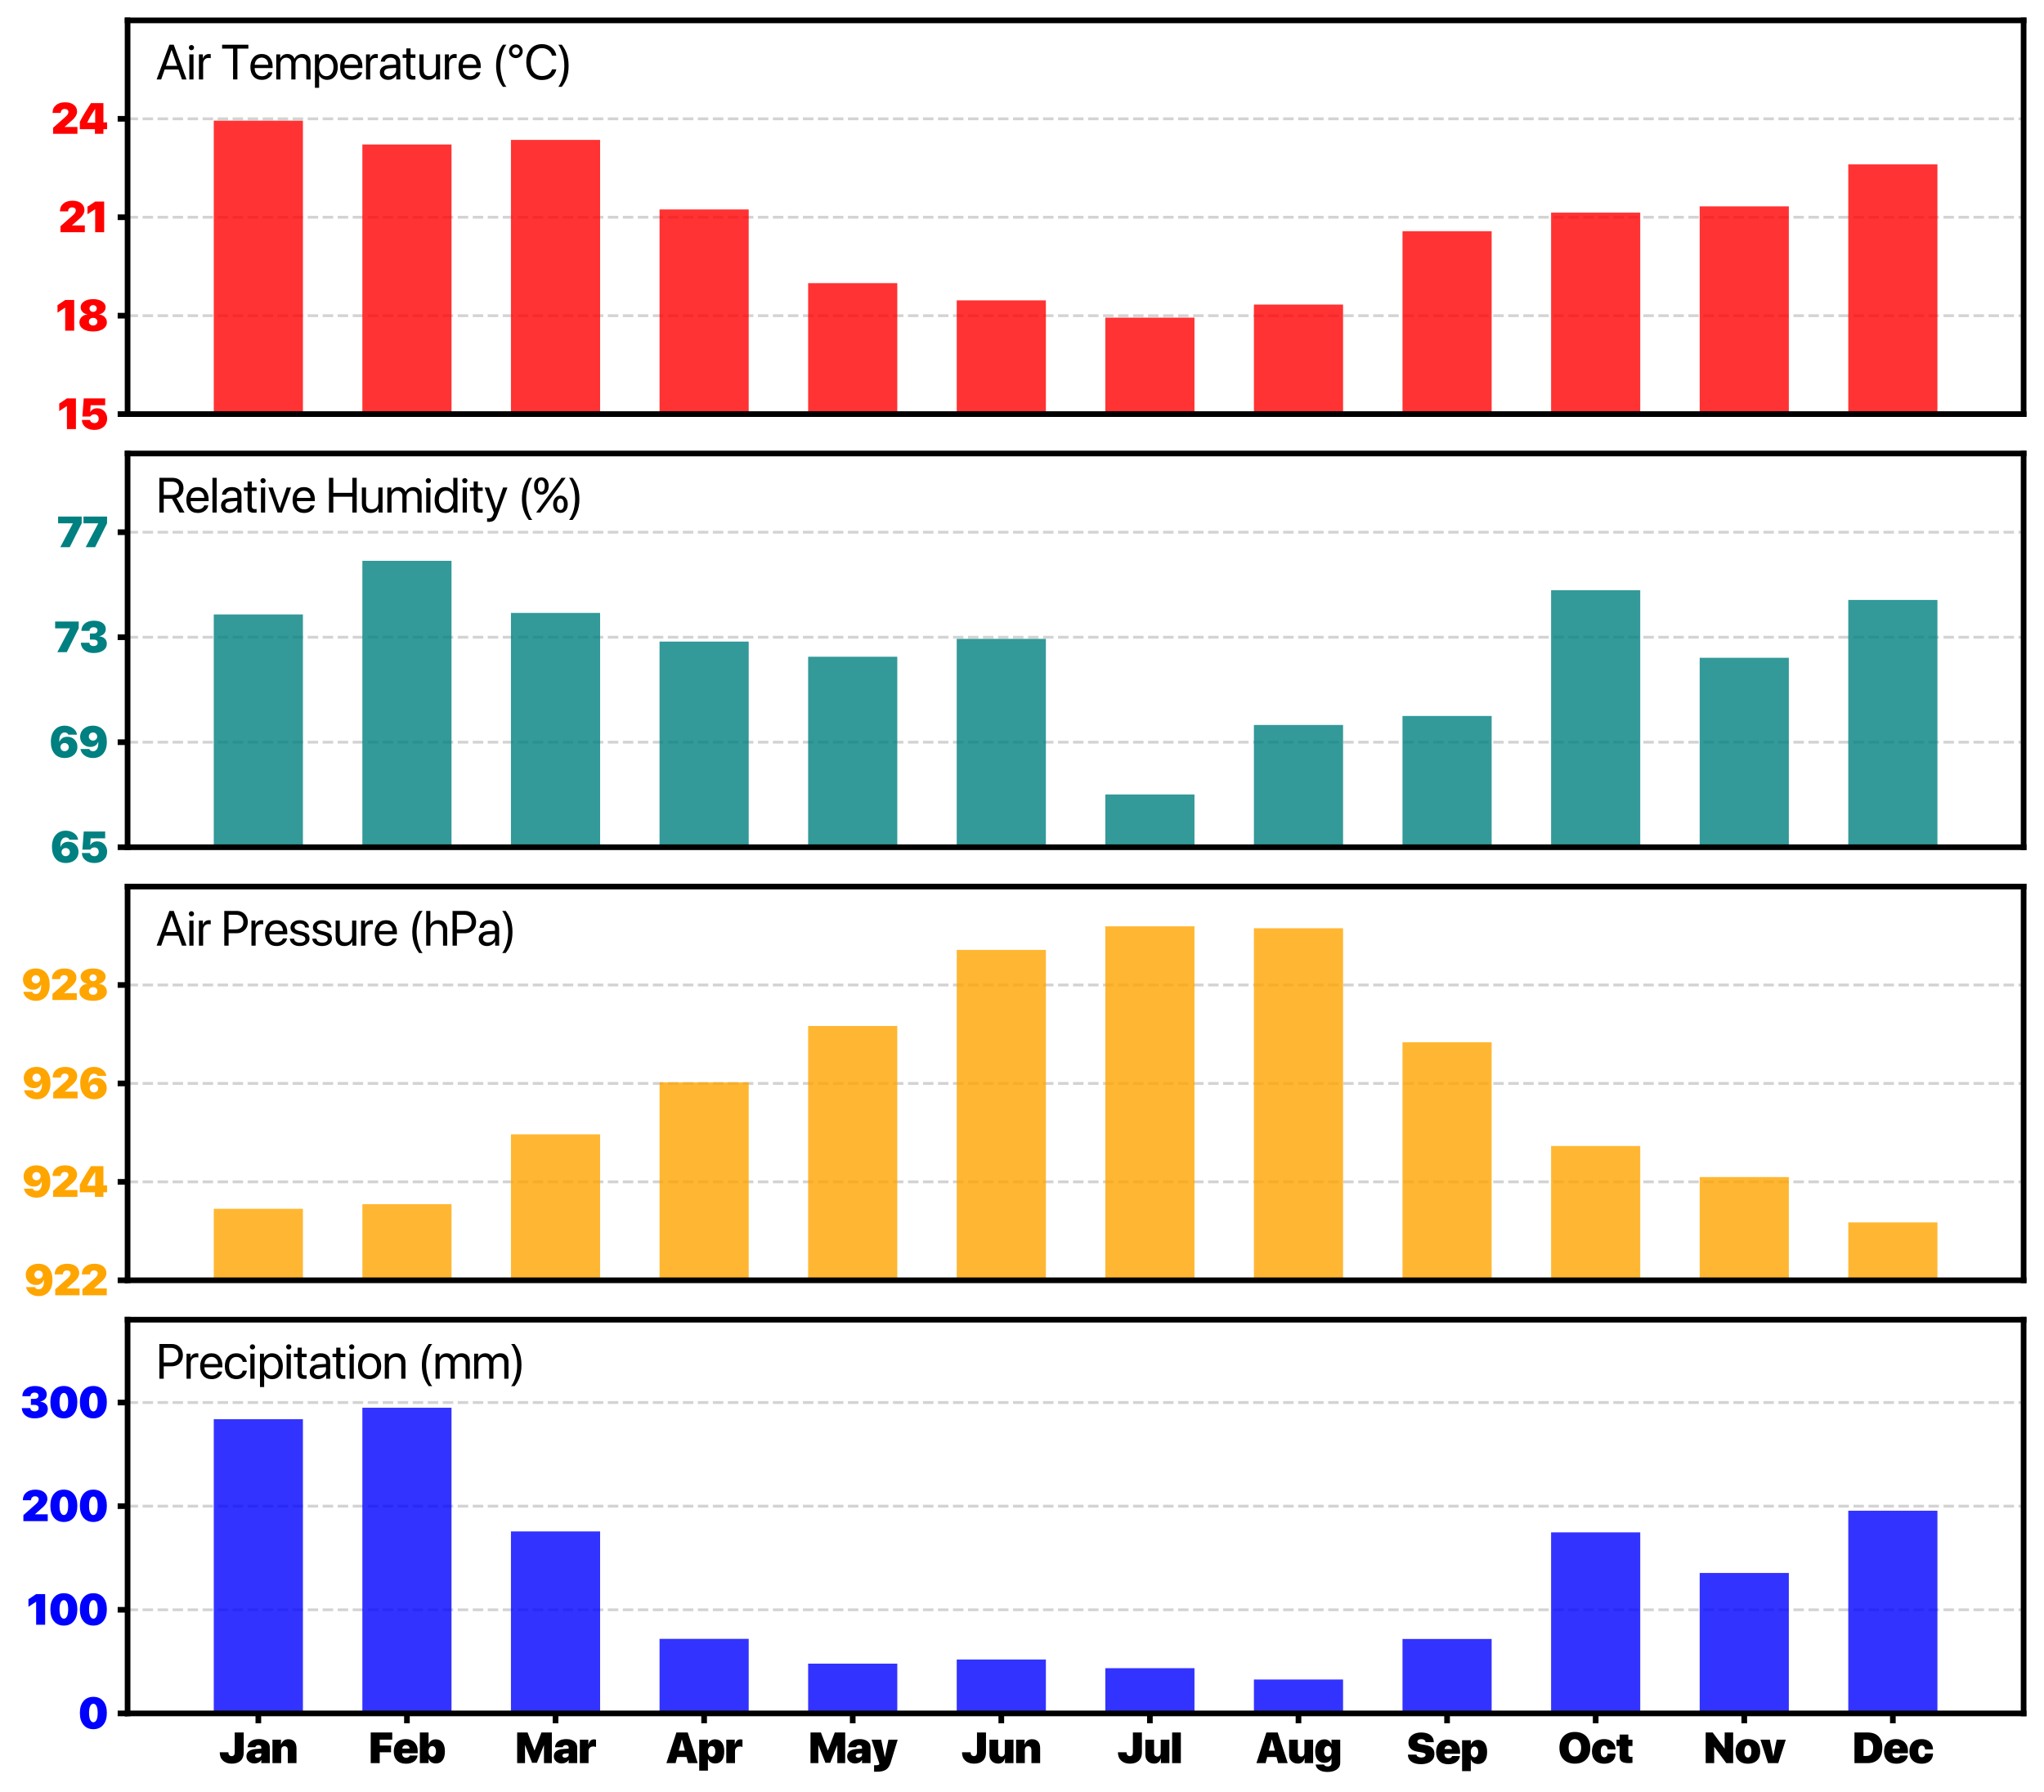 <?xml version="1.0" encoding="utf-8" standalone="no"?>
<!DOCTYPE svg PUBLIC "-//W3C//DTD SVG 1.1//EN"
  "http://www.w3.org/Graphics/SVG/1.1/DTD/svg11.dtd">
<svg xmlns:xlink="http://www.w3.org/1999/xlink" width="721.858pt" height="632.975pt" viewBox="0 0 721.858 632.975" xmlns="http://www.w3.org/2000/svg" version="1.1">
 <defs>
  <style type="text/css">*{stroke-linejoin: round; stroke-linecap: butt}</style>
 </defs>
 <g id="figure_1">
  <g id="patch_1">
   <path d="M 0 632.975 
L 721.858 632.975 
L 721.858 0 
L 0 0 
z
" style="fill: #ffffff"/>
  </g>
  <g id="axes_1">
   <g id="patch_2">
    <path d="M 45.058 146.26 
L 714.658 146.26 
L 714.658 7.2 
L 45.058 7.2 
z
" style="fill: #ffffff"/>
   </g>
   <g id="matplotlib.axis_1">
    <g id="xtick_1"/>
    <g id="xtick_2"/>
    <g id="xtick_3"/>
    <g id="xtick_4"/>
    <g id="xtick_5"/>
    <g id="xtick_6"/>
    <g id="xtick_7"/>
    <g id="xtick_8"/>
    <g id="xtick_9"/>
    <g id="xtick_10"/>
    <g id="xtick_11"/>
    <g id="xtick_12"/>
   </g>
   <g id="matplotlib.axis_2">
    <g id="ytick_1">
     <g id="line2d_1">
      <path d="M 45.058 146.26 
L 714.658 146.26 
" clip-path="url(#p9209b2812b)" style="fill: none; stroke-dasharray: 3.7,1.6; stroke-dashoffset: 0; stroke: #d3d3d3"/>
     </g>
     <g id="line2d_2">
      <defs>
       <path id="m02bcdd9b09" d="M 0 0 
L -3.5 0 
" style="stroke: #000000; stroke-width: 2"/>
      </defs>
      <g>
       <use xlink:href="#m02bcdd9b09" x="45.058" y="146.26" style="stroke: #000000; stroke-width: 2"/>
      </g>
     </g>
     <g id="text_1">
      <!-- 15 -->
      <g style="fill: #ff0000" transform="translate(20.334 151.544) scale(0.15 -0.15)">
       <defs>
        <path id="SFProDisplay-Black-31" d="M 1375 0 
L 1375 3375 
L 1350 3375 
L 244 2644 
L 244 3753 
L 1375 4509 
L 2700 4509 
L 2700 0 
L 1375 0 
z
" transform="scale(0.016)"/>
        <path id="SFProDisplay-Black-35" d="M 2188 -125 
Q 1384 -125 870 287 
Q 356 700 350 1347 
L 1541 1347 
Q 1581 1138 1764 1006 
Q 1947 875 2197 875 
Q 2478 875 2651 1053 
Q 2825 1231 2825 1513 
Q 2825 1809 2653 1990 
Q 2481 2172 2197 2172 
Q 2006 2172 1843 2086 
Q 1681 2000 1581 1844 
L 422 1844 
L 622 4509 
L 3775 4509 
L 3775 3509 
L 1641 3509 
L 1572 2509 
L 1597 2509 
Q 1722 2766 1980 2912 
Q 2238 3059 2594 3059 
Q 3234 3059 3650 2632 
Q 4066 2206 4066 1544 
Q 4066 791 3550 333 
Q 3034 -125 2188 -125 
z
" transform="scale(0.016)"/>
       </defs>
       <use xlink:href="#SFProDisplay-Black-31"/>
       <use xlink:href="#SFProDisplay-Black-35" x="51.66"/>
      </g>
     </g>
    </g>
    <g id="ytick_2">
     <g id="line2d_3">
      <path d="M 45.058 111.495 
L 714.658 111.495 
" clip-path="url(#p9209b2812b)" style="fill: none; stroke-dasharray: 3.7,1.6; stroke-dashoffset: 0; stroke: #d3d3d3"/>
     </g>
     <g id="line2d_4">
      <g>
       <use xlink:href="#m02bcdd9b09" x="45.058" y="111.495" style="stroke: #000000; stroke-width: 2"/>
      </g>
     </g>
     <g id="text_2">
      <!-- 18 -->
      <g style="fill: #ff0000" transform="translate(19.725 116.779) scale(0.15 -0.15)">
       <defs>
        <path id="SFProDisplay-Black-38" d="M 2256 -125 
Q 1334 -125 786 244 
Q 238 613 238 1222 
Q 238 1688 558 2005 
Q 878 2322 1388 2375 
L 1388 2400 
Q 963 2472 691 2759 
Q 419 3047 419 3438 
Q 419 3963 930 4298 
Q 1441 4634 2256 4634 
Q 3072 4634 3583 4296 
Q 4094 3959 4094 3434 
Q 4094 3050 3822 2761 
Q 3550 2472 3131 2400 
L 3131 2375 
Q 3641 2322 3959 2005 
Q 4278 1688 4278 1219 
Q 4278 616 3722 245 
Q 3166 -125 2256 -125 
z
M 1807 915 
Q 1981 756 2256 756 
Q 2531 756 2704 915 
Q 2878 1075 2878 1319 
Q 2878 1563 2704 1722 
Q 2531 1881 2256 1881 
Q 1981 1881 1807 1722 
Q 1634 1563 1634 1319 
Q 1634 1075 1807 915 
z
M 1878 2903 
Q 2028 2759 2256 2759 
Q 2484 2759 2636 2903 
Q 2788 3047 2788 3256 
Q 2788 3469 2636 3612 
Q 2484 3756 2256 3756 
Q 2028 3756 1878 3612 
Q 1728 3469 1728 3256 
Q 1728 3047 1878 2903 
z
" transform="scale(0.016)"/>
       </defs>
       <use xlink:href="#SFProDisplay-Black-31"/>
       <use xlink:href="#SFProDisplay-Black-38" x="51.66"/>
      </g>
     </g>
    </g>
    <g id="ytick_3">
     <g id="line2d_5">
      <path d="M 45.058 76.73 
L 714.658 76.73 
" clip-path="url(#p9209b2812b)" style="fill: none; stroke-dasharray: 3.7,1.6; stroke-dashoffset: 0; stroke: #d3d3d3"/>
     </g>
     <g id="line2d_6">
      <g>
       <use xlink:href="#m02bcdd9b09" x="45.058" y="76.73" style="stroke: #000000; stroke-width: 2"/>
      </g>
     </g>
     <g id="text_3">
      <!-- 21 -->
      <g style="fill: #ff0000" transform="translate(20.707 82.014) scale(0.15 -0.15)">
       <defs>
        <path id="SFProDisplay-Black-32" d="M 194 3094 
Q 194 3788 697 4211 
Q 1200 4634 2034 4634 
Q 2847 4634 3323 4257 
Q 3800 3881 3800 3263 
Q 3800 3088 3740 2908 
Q 3681 2728 3604 2600 
Q 3528 2472 3408 2331 
Q 3288 2191 3216 2122 
Q 3144 2053 3041 1963 
L 1981 1025 
L 1981 1000 
L 3853 1000 
L 3853 0 
L 272 0 
L 272 881 
L 2084 2484 
Q 2316 2691 2420 2864 
Q 2525 3038 2525 3222 
Q 2525 3409 2381 3532 
Q 2238 3656 1988 3656 
Q 1728 3656 1564 3500 
Q 1400 3344 1400 3097 
L 1400 3069 
L 194 3069 
L 194 3094 
z
" transform="scale(0.016)"/>
       </defs>
       <use xlink:href="#SFProDisplay-Black-32"/>
       <use xlink:href="#SFProDisplay-Black-31" x="64.014"/>
      </g>
     </g>
    </g>
    <g id="ytick_4">
     <g id="line2d_7">
      <path d="M 45.058 41.965 
L 714.658 41.965 
" clip-path="url(#p9209b2812b)" style="fill: none; stroke-dasharray: 3.7,1.6; stroke-dashoffset: 0; stroke: #d3d3d3"/>
     </g>
     <g id="line2d_8">
      <g>
       <use xlink:href="#m02bcdd9b09" x="45.058" y="41.965" style="stroke: #000000; stroke-width: 2"/>
      </g>
     </g>
     <g id="text_4">
      <!-- 24 -->
      <g style="fill: #ff0000" transform="translate(18.098 47.249) scale(0.15 -0.15)">
       <defs>
        <path id="SFProDisplay-Black-34" d="M 2425 0 
L 2425 669 
L 206 669 
L 206 1766 
Q 778 2884 1844 4509 
L 3675 4509 
L 3675 1684 
L 4213 1684 
L 4213 669 
L 3675 669 
L 3675 0 
L 2425 0 
z
M 1306 1669 
L 1306 1631 
L 2463 1631 
L 2463 3641 
L 2438 3641 
Q 2044 3034 1803 2623 
Q 1563 2213 1306 1669 
z
" transform="scale(0.016)"/>
       </defs>
       <use xlink:href="#SFProDisplay-Black-32"/>
       <use xlink:href="#SFProDisplay-Black-34" x="64.014"/>
      </g>
     </g>
    </g>
   </g>
   <g id="patch_3">
    <path d="M 75.494 320.086 
L 106.98 320.086 
L 106.98 42.615 
L 75.494 42.615 
z
" clip-path="url(#p9209b2812b)" style="fill: #ff0000; opacity: 0.8"/>
   </g>
   <g id="patch_4">
    <path d="M 127.971 320.086 
L 159.457 320.086 
L 159.457 51.028 
L 127.971 51.028 
z
" clip-path="url(#p9209b2812b)" style="fill: #ff0000; opacity: 0.8"/>
   </g>
   <g id="patch_5">
    <path d="M 180.447 320.086 
L 211.933 320.086 
L 211.933 49.411 
L 180.447 49.411 
z
" clip-path="url(#p9209b2812b)" style="fill: #ff0000; opacity: 0.8"/>
   </g>
   <g id="patch_6">
    <path d="M 232.924 320.086 
L 264.41 320.086 
L 264.41 73.97 
L 232.924 73.97 
z
" clip-path="url(#p9209b2812b)" style="fill: #ff0000; opacity: 0.8"/>
   </g>
   <g id="patch_7">
    <path d="M 285.4 320.086 
L 316.886 320.086 
L 316.886 100.003 
L 285.4 100.003 
z
" clip-path="url(#p9209b2812b)" style="fill: #ff0000; opacity: 0.8"/>
   </g>
   <g id="patch_8">
    <path d="M 337.877 320.086 
L 369.363 320.086 
L 369.363 106.09 
L 337.877 106.09 
z
" clip-path="url(#p9209b2812b)" style="fill: #ff0000; opacity: 0.8"/>
   </g>
   <g id="patch_9">
    <path d="M 390.353 320.086 
L 421.839 320.086 
L 421.839 112.184 
L 390.353 112.184 
z
" clip-path="url(#p9209b2812b)" style="fill: #ff0000; opacity: 0.8"/>
   </g>
   <g id="patch_10">
    <path d="M 442.83 320.086 
L 474.315 320.086 
L 474.315 107.574 
L 442.83 107.574 
z
" clip-path="url(#p9209b2812b)" style="fill: #ff0000; opacity: 0.8"/>
   </g>
   <g id="patch_11">
    <path d="M 495.306 320.086 
L 526.792 320.086 
L 526.792 81.648 
L 495.306 81.648 
z
" clip-path="url(#p9209b2812b)" style="fill: #ff0000; opacity: 0.8"/>
   </g>
   <g id="patch_12">
    <path d="M 547.783 320.086 
L 579.268 320.086 
L 579.268 75.092 
L 547.783 75.092 
z
" clip-path="url(#p9209b2812b)" style="fill: #ff0000; opacity: 0.8"/>
   </g>
   <g id="patch_13">
    <path d="M 600.259 320.086 
L 631.745 320.086 
L 631.745 72.87 
L 600.259 72.87 
z
" clip-path="url(#p9209b2812b)" style="fill: #ff0000; opacity: 0.8"/>
   </g>
   <g id="patch_14">
    <path d="M 652.736 320.086 
L 684.221 320.086 
L 684.221 58.055 
L 652.736 58.055 
z
" clip-path="url(#p9209b2812b)" style="fill: #ff0000; opacity: 0.8"/>
   </g>
   <g id="patch_15">
    <path d="M 45.058 146.26 
L 45.058 7.2 
" style="fill: none; stroke: #000000; stroke-width: 2; stroke-linejoin: miter; stroke-linecap: square"/>
   </g>
   <g id="patch_16">
    <path d="M 714.658 146.26 
L 714.658 7.2 
" style="fill: none; stroke: #000000; stroke-width: 2; stroke-linejoin: miter; stroke-linecap: square"/>
   </g>
   <g id="patch_17">
    <path d="M 45.058 146.26 
L 714.658 146.26 
" style="fill: none; stroke: #000000; stroke-width: 2; stroke-linejoin: miter; stroke-linecap: square"/>
   </g>
   <g id="patch_18">
    <path d="M 45.058 7.2 
L 714.658 7.2 
" style="fill: none; stroke: #000000; stroke-width: 2; stroke-linejoin: miter; stroke-linecap: square"/>
   </g>
   <g id="text_5">
    <!-- Air Temperature (°C) -->
    <g transform="translate(55.102 28.059) scale(0.17 -0.17)">
     <defs>
      <path id="SFProDisplay-Regular-41" d="M 3369 0 
L 2916 1291 
L 1122 1291 
L 669 0 
L 78 0 
L 1741 4509 
L 2297 4509 
L 3959 0 
L 3369 0 
z
M 2009 3825 
L 1288 1769 
L 2750 1769 
L 2028 3825 
L 2009 3825 
z
" transform="scale(0.016)"/>
      <path id="SFProDisplay-Regular-69" d="M 381 0 
L 381 3250 
L 925 3250 
L 925 0 
L 381 0 
z
M 653 3797 
Q 516 3797 416 3897 
Q 316 3997 316 4134 
Q 316 4275 416 4373 
Q 516 4472 653 4472 
Q 794 4472 894 4373 
Q 994 4275 994 4134 
Q 994 3997 894 3897 
Q 794 3797 653 3797 
z
" transform="scale(0.016)"/>
      <path id="SFProDisplay-Regular-72" d="M 353 0 
L 353 3250 
L 866 3250 
L 866 2719 
L 878 2719 
Q 959 2991 1170 3148 
Q 1381 3306 1666 3306 
Q 1731 3306 1884 3284 
L 1884 2756 
Q 1797 2788 1594 2788 
Q 1278 2788 1087 2578 
Q 897 2369 897 2025 
L 897 0 
L 353 0 
z
" transform="scale(0.016)"/>
      <path id="SFProDisplay-Regular-20" transform="scale(0.016)"/>
      <path id="SFProDisplay-Regular-54" d="M 2141 0 
L 1578 0 
L 1578 4003 
L 156 4003 
L 156 4509 
L 3563 4509 
L 3563 4003 
L 2141 4003 
L 2141 0 
z
" transform="scale(0.016)"/>
      <path id="SFProDisplay-Regular-65" d="M 1656 2834 
Q 1278 2834 1029 2573 
Q 781 2313 756 1903 
L 2522 1903 
Q 2513 2316 2275 2575 
Q 2038 2834 1656 2834 
z
M 2509 931 
L 3044 931 
Q 2972 500 2595 222 
Q 2219 -56 1691 -56 
Q 994 -56 594 394 
Q 194 844 194 1613 
Q 194 2375 595 2840 
Q 997 3306 1666 3306 
Q 2322 3306 2703 2865 
Q 3084 2425 3084 1684 
L 3084 1478 
L 753 1478 
L 753 1447 
Q 753 978 1009 697 
Q 1266 416 1703 416 
Q 2009 416 2225 556 
Q 2441 697 2509 931 
z
" transform="scale(0.016)"/>
      <path id="SFProDisplay-Regular-6d" d="M 353 0 
L 353 3250 
L 866 3250 
L 866 2731 
L 878 2731 
Q 997 2997 1237 3151 
Q 1478 3306 1800 3306 
Q 2131 3306 2368 3145 
Q 2606 2984 2713 2688 
L 2725 2688 
Q 2859 2978 3129 3142 
Q 3400 3306 3744 3306 
Q 4225 3306 4514 3017 
Q 4803 2728 4803 2244 
L 4803 0 
L 4259 0 
L 4259 2119 
Q 4259 2453 4082 2639 
Q 3906 2825 3584 2825 
Q 3263 2825 3056 2611 
Q 2850 2397 2850 2066 
L 2850 0 
L 2306 0 
L 2306 2178 
Q 2306 2472 2125 2648 
Q 1944 2825 1641 2825 
Q 1319 2825 1108 2600 
Q 897 2375 897 2038 
L 897 0 
L 353 0 
z
" transform="scale(0.016)"/>
      <path id="SFProDisplay-Regular-70" d="M 1931 3306 
Q 2556 3306 2939 2847 
Q 3322 2388 3322 1625 
Q 3322 866 2940 405 
Q 2559 -56 1944 -56 
Q 1600 -56 1328 100 
Q 1056 256 909 528 
L 897 528 
L 897 -1084 
L 353 -1084 
L 353 3250 
L 869 3250 
L 869 2700 
L 881 2700 
Q 1034 2981 1309 3143 
Q 1584 3306 1931 3306 
z
M 1825 422 
Q 2259 422 2512 747 
Q 2766 1072 2766 1625 
Q 2766 2178 2512 2503 
Q 2259 2828 1825 2828 
Q 1406 2828 1150 2497 
Q 894 2166 894 1625 
Q 894 1081 1150 751 
Q 1406 422 1825 422 
z
" transform="scale(0.016)"/>
      <path id="SFProDisplay-Regular-61" d="M 1425 406 
Q 1809 406 2070 645 
Q 2331 884 2331 1234 
L 2331 1500 
L 1463 1447 
Q 1134 1425 954 1287 
Q 775 1150 775 919 
Q 775 688 953 547 
Q 1131 406 1425 406 
z
M 1303 -56 
Q 819 -56 520 212 
Q 222 481 222 919 
Q 222 1338 530 1588 
Q 838 1838 1400 1869 
L 2331 1922 
L 2331 2194 
Q 2331 2491 2143 2659 
Q 1956 2828 1619 2828 
Q 1309 2828 1115 2692 
Q 922 2556 869 2313 
L 344 2313 
Q 372 2747 720 3026 
Q 1069 3306 1631 3306 
Q 2203 3306 2539 3018 
Q 2875 2731 2875 2247 
L 2875 0 
L 2359 0 
L 2359 559 
L 2347 559 
Q 2200 281 1915 112 
Q 1631 -56 1303 -56 
z
" transform="scale(0.016)"/>
      <path id="SFProDisplay-Regular-74" d="M 528 4034 
L 1072 4034 
L 1072 3250 
L 1703 3250 
L 1703 2803 
L 1072 2803 
L 1072 872 
Q 1072 650 1169 545 
Q 1266 441 1475 441 
Q 1606 441 1700 456 
L 1700 0 
Q 1594 -25 1356 -25 
Q 909 -25 718 175 
Q 528 375 528 844 
L 528 2803 
L 44 2803 
L 44 3250 
L 528 3250 
L 528 4034 
z
" transform="scale(0.016)"/>
      <path id="SFProDisplay-Regular-75" d="M 3022 3250 
L 3022 0 
L 2506 0 
L 2506 528 
L 2494 528 
Q 2191 -56 1463 -56 
Q 934 -56 636 264 
Q 338 584 338 1141 
L 338 3250 
L 881 3250 
L 881 1238 
Q 881 425 1631 425 
Q 2025 425 2251 673 
Q 2478 922 2478 1341 
L 2478 3250 
L 3022 3250 
z
" transform="scale(0.016)"/>
      <path id="SFProDisplay-Regular-28" d="M 1481 -959 
Q 594 169 594 1775 
Q 594 3381 1481 4509 
L 1938 4509 
Q 1603 4122 1375 3331 
Q 1147 2541 1147 1775 
Q 1147 1009 1375 218 
Q 1603 -572 1938 -959 
L 1481 -959 
z
" transform="scale(0.016)"/>
      <path id="SFProDisplay-Regular-b0" d="M 1144 2772 
Q 772 2772 514 3031 
Q 256 3291 256 3662 
Q 256 4034 514 4293 
Q 772 4553 1144 4553 
Q 1513 4553 1773 4292 
Q 2034 4031 2034 3662 
Q 2034 3294 1773 3033 
Q 1513 2772 1144 2772 
z
M 1144 3175 
Q 1350 3175 1494 3319 
Q 1638 3463 1638 3663 
Q 1638 3866 1494 4009 
Q 1350 4153 1144 4153 
Q 947 4153 800 4009 
Q 653 3866 653 3663 
Q 653 3466 800 3320 
Q 947 3175 1144 3175 
z
" transform="scale(0.016)"/>
      <path id="SFProDisplay-Regular-43" d="M 2294 -75 
Q 1359 -75 811 554 
Q 263 1184 263 2256 
Q 263 3319 816 3951 
Q 1369 4584 2294 4584 
Q 3031 4584 3545 4173 
Q 4059 3763 4166 3088 
L 3597 3088 
Q 3488 3531 3131 3798 
Q 2775 4066 2294 4066 
Q 1634 4066 1237 3572 
Q 841 3078 841 2256 
Q 841 1425 1234 934 
Q 1628 444 2297 444 
Q 2794 444 3134 672 
Q 3475 900 3597 1313 
L 4166 1313 
Q 4009 644 3525 284 
Q 3041 -75 2294 -75 
z
" transform="scale(0.016)"/>
      <path id="SFProDisplay-Regular-29" d="M 1392 2720 
Q 1469 2284 1469 1775 
Q 1469 1266 1392 830 
Q 1316 394 1175 59 
Q 1034 -275 898 -501 
Q 763 -728 581 -959 
L 125 -959 
Q 241 -825 367 -589 
Q 494 -353 622 -11 
Q 750 331 833 803 
Q 916 1275 916 1775 
Q 916 2275 833 2748 
Q 750 3222 620 3562 
Q 491 3903 366 4139 
Q 241 4375 125 4509 
L 581 4509 
Q 763 4278 898 4051 
Q 1034 3825 1175 3490 
Q 1316 3156 1392 2720 
z
" transform="scale(0.016)"/>
     </defs>
     <use xlink:href="#SFProDisplay-Regular-41"/>
     <use xlink:href="#SFProDisplay-Regular-69" x="63.086"/>
     <use xlink:href="#SFProDisplay-Regular-72" x="83.496"/>
     <use xlink:href="#SFProDisplay-Regular-20" x="114.307"/>
     <use xlink:href="#SFProDisplay-Regular-54" x="134.814"/>
     <use xlink:href="#SFProDisplay-Regular-65" x="192.92"/>
     <use xlink:href="#SFProDisplay-Regular-6d" x="244.141"/>
     <use xlink:href="#SFProDisplay-Regular-70" x="324.463"/>
     <use xlink:href="#SFProDisplay-Regular-65" x="379.395"/>
     <use xlink:href="#SFProDisplay-Regular-72" x="430.615"/>
     <use xlink:href="#SFProDisplay-Regular-61" x="461.426"/>
     <use xlink:href="#SFProDisplay-Regular-74" x="511.621"/>
     <use xlink:href="#SFProDisplay-Regular-75" x="541.748"/>
     <use xlink:href="#SFProDisplay-Regular-72" x="594.434"/>
     <use xlink:href="#SFProDisplay-Regular-65" x="625.244"/>
     <use xlink:href="#SFProDisplay-Regular-20" x="676.465"/>
     <use xlink:href="#SFProDisplay-Regular-28" x="696.973"/>
     <use xlink:href="#SFProDisplay-Regular-b0" x="729.199"/>
     <use xlink:href="#SFProDisplay-Regular-43" x="764.99"/>
     <use xlink:href="#SFProDisplay-Regular-29" x="833.594"/>
    </g>
   </g>
  </g>
  <g id="axes_2">
   <g id="patch_19">
    <path d="M 45.058 299.227 
L 714.658 299.227 
L 714.658 160.167 
L 45.058 160.167 
z
" style="fill: #ffffff"/>
   </g>
   <g id="matplotlib.axis_3">
    <g id="xtick_13"/>
    <g id="xtick_14"/>
    <g id="xtick_15"/>
    <g id="xtick_16"/>
    <g id="xtick_17"/>
    <g id="xtick_18"/>
    <g id="xtick_19"/>
    <g id="xtick_20"/>
    <g id="xtick_21"/>
    <g id="xtick_22"/>
    <g id="xtick_23"/>
    <g id="xtick_24"/>
   </g>
   <g id="matplotlib.axis_4">
    <g id="ytick_5">
     <g id="line2d_9">
      <path d="M 45.058 299.227 
L 714.658 299.227 
" clip-path="url(#p432b8295d5)" style="fill: none; stroke-dasharray: 3.7,1.6; stroke-dashoffset: 0; stroke: #d3d3d3"/>
     </g>
     <g id="line2d_10">
      <g>
       <use xlink:href="#m02bcdd9b09" x="45.058" y="299.227" style="stroke: #000000; stroke-width: 2"/>
      </g>
     </g>
     <g id="text_6">
      <!-- 65 -->
      <g style="fill: #008080" transform="translate(17.777 304.511) scale(0.15 -0.15)">
       <defs>
        <path id="SFProDisplay-Black-36" d="M 2275 -125 
Q 1806 -125 1420 37 
Q 1034 200 775 516 
Q 238 1159 238 2256 
Q 238 3353 791 3993 
Q 1344 4634 2269 4634 
Q 2981 4634 3493 4261 
Q 4006 3888 4088 3309 
L 2803 3309 
Q 2759 3456 2609 3547 
Q 2459 3638 2266 3638 
Q 1881 3638 1661 3261 
Q 1441 2884 1491 2266 
L 1516 2266 
Q 1641 2606 1934 2804 
Q 2228 3003 2659 3003 
Q 3297 3003 3720 2581 
Q 4144 2159 4144 1519 
Q 4144 1041 3906 666 
Q 3669 291 3242 83 
Q 2816 -125 2275 -125 
z
M 1826 1051 
Q 2003 878 2262 878 
Q 2522 878 2700 1051 
Q 2878 1225 2878 1481 
Q 2878 1734 2700 1906 
Q 2522 2078 2262 2078 
Q 2003 2078 1826 1906 
Q 1650 1734 1650 1481 
Q 1650 1225 1826 1051 
z
" transform="scale(0.016)"/>
       </defs>
       <use xlink:href="#SFProDisplay-Black-36"/>
       <use xlink:href="#SFProDisplay-Black-35" x="68.701"/>
      </g>
     </g>
    </g>
    <g id="ytick_6">
     <g id="line2d_11">
      <path d="M 45.058 262.144 
L 714.658 262.144 
" clip-path="url(#p432b8295d5)" style="fill: none; stroke-dasharray: 3.7,1.6; stroke-dashoffset: 0; stroke: #d3d3d3"/>
     </g>
     <g id="line2d_12">
      <g>
       <use xlink:href="#m02bcdd9b09" x="45.058" y="262.144" style="stroke: #000000; stroke-width: 2"/>
      </g>
     </g>
     <g id="text_7">
      <!-- 69 -->
      <g style="fill: #008080" transform="translate(17.388 267.428) scale(0.15 -0.15)">
       <defs>
        <path id="SFProDisplay-Black-39" d="M 2144 -125 
Q 1672 -125 1270 45 
Q 869 216 616 519 
Q 363 822 309 1203 
L 1600 1203 
Q 1644 1056 1801 965 
Q 1959 875 2166 875 
Q 2547 875 2758 1242 
Q 2969 1609 2919 2247 
L 2906 2247 
L 2900 2247 
L 2894 2247 
Q 2788 1913 2491 1711 
Q 2194 1509 1750 1509 
Q 1116 1509 684 1932 
Q 253 2356 253 2994 
Q 253 3469 495 3844 
Q 738 4219 1166 4426 
Q 1594 4634 2131 4634 
Q 2606 4634 2997 4471 
Q 3388 4309 3647 3997 
Q 4184 3353 4184 2256 
Q 4184 1153 3639 514 
Q 3094 -125 2144 -125 
z
M 2150 2438 
Q 2406 2438 2582 2609 
Q 2759 2781 2759 3034 
Q 2759 3291 2582 3464 
Q 2406 3638 2150 3638 
Q 1891 3638 1711 3463 
Q 1531 3288 1531 3034 
Q 1531 2781 1711 2609 
Q 1891 2438 2150 2438 
z
" transform="scale(0.016)"/>
       </defs>
       <use xlink:href="#SFProDisplay-Black-36"/>
       <use xlink:href="#SFProDisplay-Black-39" x="68.701"/>
      </g>
     </g>
    </g>
    <g id="ytick_7">
     <g id="line2d_13">
      <path d="M 45.058 225.061 
L 714.658 225.061 
" clip-path="url(#p432b8295d5)" style="fill: none; stroke-dasharray: 3.7,1.6; stroke-dashoffset: 0; stroke: #d3d3d3"/>
     </g>
     <g id="line2d_14">
      <g>
       <use xlink:href="#m02bcdd9b09" x="45.058" y="225.061" style="stroke: #000000; stroke-width: 2"/>
      </g>
     </g>
     <g id="text_8">
      <!-- 73 -->
      <g style="fill: #008080" transform="translate(19.087 230.345) scale(0.15 -0.15)">
       <defs>
        <path id="SFProDisplay-Black-37" d="M 481 0 
L 2322 3484 
L 2322 3509 
L 159 3509 
L 159 4509 
L 3628 4509 
L 3628 3513 
L 1869 0 
L 481 0 
z
" transform="scale(0.016)"/>
        <path id="SFProDisplay-Black-33" d="M 1547 1856 
L 1547 2744 
L 2097 2744 
Q 2356 2744 2507 2869 
Q 2659 2994 2659 3209 
Q 2659 3422 2506 3545 
Q 2353 3669 2081 3669 
Q 1816 3669 1650 3520 
Q 1484 3372 1484 3134 
L 291 3134 
Q 294 3813 800 4223 
Q 1306 4634 2138 4634 
Q 2938 4634 3408 4298 
Q 3878 3963 3878 3391 
Q 3878 2991 3615 2711 
Q 3353 2431 2938 2356 
L 2938 2331 
Q 3441 2275 3737 1992 
Q 4034 1709 4034 1253 
Q 4034 622 3503 248 
Q 2972 -125 2075 -125 
Q 1256 -125 748 286 
Q 241 697 206 1388 
L 1469 1388 
Q 1475 1163 1644 1033 
Q 1813 903 2103 903 
Q 2366 903 2527 1036 
Q 2688 1169 2688 1388 
Q 2688 1609 2530 1732 
Q 2372 1856 2091 1856 
L 1547 1856 
z
" transform="scale(0.016)"/>
       </defs>
       <use xlink:href="#SFProDisplay-Black-37"/>
       <use xlink:href="#SFProDisplay-Black-33" x="59.717"/>
      </g>
     </g>
    </g>
    <g id="ytick_8">
     <g id="line2d_15">
      <path d="M 45.058 187.979 
L 714.658 187.979 
" clip-path="url(#p432b8295d5)" style="fill: none; stroke-dasharray: 3.7,1.6; stroke-dashoffset: 0; stroke: #d3d3d3"/>
     </g>
     <g id="line2d_16">
      <g>
       <use xlink:href="#m02bcdd9b09" x="45.058" y="187.979" style="stroke: #000000; stroke-width: 2"/>
      </g>
     </g>
     <g id="text_9">
      <!-- 77 -->
      <g style="fill: #008080" transform="translate(20.142 193.263) scale(0.15 -0.15)">
       <use xlink:href="#SFProDisplay-Black-37"/>
       <use xlink:href="#SFProDisplay-Black-37" x="59.717"/>
      </g>
     </g>
    </g>
   </g>
   <g id="patch_20">
    <path d="M 75.494 901.822 
L 106.98 901.822 
L 106.98 217.011 
L 75.494 217.011 
z
" clip-path="url(#p432b8295d5)" style="fill: #008080; opacity: 0.8"/>
   </g>
   <g id="patch_21">
    <path d="M 127.971 901.822 
L 159.457 901.822 
L 159.457 198.079 
L 127.971 198.079 
z
" clip-path="url(#p432b8295d5)" style="fill: #008080; opacity: 0.8"/>
   </g>
   <g id="patch_22">
    <path d="M 180.447 901.822 
L 211.933 901.822 
L 211.933 216.486 
L 180.447 216.486 
z
" clip-path="url(#p432b8295d5)" style="fill: #008080; opacity: 0.8"/>
   </g>
   <g id="patch_23">
    <path d="M 232.924 901.822 
L 264.41 901.822 
L 264.41 226.602 
L 232.924 226.602 
z
" clip-path="url(#p432b8295d5)" style="fill: #008080; opacity: 0.8"/>
   </g>
   <g id="patch_24">
    <path d="M 285.4 901.822 
L 316.886 901.822 
L 316.886 231.95 
L 285.4 231.95 
z
" clip-path="url(#p432b8295d5)" style="fill: #008080; opacity: 0.8"/>
   </g>
   <g id="patch_25">
    <path d="M 337.877 901.822 
L 369.363 901.822 
L 369.363 225.648 
L 337.877 225.648 
z
" clip-path="url(#p432b8295d5)" style="fill: #008080; opacity: 0.8"/>
   </g>
   <g id="patch_26">
    <path d="M 390.353 901.822 
L 421.839 901.822 
L 421.839 280.605 
L 390.353 280.605 
z
" clip-path="url(#p432b8295d5)" style="fill: #008080; opacity: 0.8"/>
   </g>
   <g id="patch_27">
    <path d="M 442.83 901.822 
L 474.315 901.822 
L 474.315 256.065 
L 442.83 256.065 
z
" clip-path="url(#p432b8295d5)" style="fill: #008080; opacity: 0.8"/>
   </g>
   <g id="patch_28">
    <path d="M 495.306 901.822 
L 526.792 901.822 
L 526.792 252.876 
L 495.306 252.876 
z
" clip-path="url(#p432b8295d5)" style="fill: #008080; opacity: 0.8"/>
   </g>
   <g id="patch_29">
    <path d="M 547.783 901.822 
L 579.268 901.822 
L 579.268 208.469 
L 547.783 208.469 
z
" clip-path="url(#p432b8295d5)" style="fill: #008080; opacity: 0.8"/>
   </g>
   <g id="patch_30">
    <path d="M 600.259 901.822 
L 631.745 901.822 
L 631.745 232.328 
L 600.259 232.328 
z
" clip-path="url(#p432b8295d5)" style="fill: #008080; opacity: 0.8"/>
   </g>
   <g id="patch_31">
    <path d="M 652.736 901.822 
L 684.221 901.822 
L 684.221 211.904 
L 652.736 211.904 
z
" clip-path="url(#p432b8295d5)" style="fill: #008080; opacity: 0.8"/>
   </g>
   <g id="patch_32">
    <path d="M 45.058 299.227 
L 45.058 160.167 
" style="fill: none; stroke: #000000; stroke-width: 2; stroke-linejoin: miter; stroke-linecap: square"/>
   </g>
   <g id="patch_33">
    <path d="M 714.658 299.227 
L 714.658 160.167 
" style="fill: none; stroke: #000000; stroke-width: 2; stroke-linejoin: miter; stroke-linecap: square"/>
   </g>
   <g id="patch_34">
    <path d="M 45.058 299.227 
L 714.658 299.227 
" style="fill: none; stroke: #000000; stroke-width: 2; stroke-linejoin: miter; stroke-linecap: square"/>
   </g>
   <g id="patch_35">
    <path d="M 45.058 160.167 
L 714.658 160.167 
" style="fill: none; stroke: #000000; stroke-width: 2; stroke-linejoin: miter; stroke-linecap: square"/>
   </g>
   <g id="text_10">
    <!-- Relative Humidity (%) -->
    <g transform="translate(55.102 181.026) scale(0.17 -0.17)">
     <defs>
      <path id="SFProDisplay-Regular-52" d="M 1000 4009 
L 1000 2281 
L 2078 2281 
Q 2513 2281 2748 2506 
Q 2984 2731 2984 3147 
Q 2984 3553 2737 3781 
Q 2491 4009 2053 4009 
L 1000 4009 
z
M 1000 1784 
L 1000 0 
L 438 0 
L 438 4509 
L 2128 4509 
Q 2781 4509 3173 4142 
Q 3566 3775 3566 3166 
Q 3566 2694 3325 2350 
Q 3084 2006 2659 1872 
L 3703 0 
L 3044 0 
L 2078 1784 
L 1000 1784 
z
" transform="scale(0.016)"/>
      <path id="SFProDisplay-Regular-6c" d="M 381 0 
L 381 4509 
L 925 4509 
L 925 0 
L 381 0 
z
" transform="scale(0.016)"/>
      <path id="SFProDisplay-Regular-76" d="M 3019 3250 
L 1825 0 
L 1269 0 
L 72 3250 
L 644 3250 
L 1541 578 
L 1553 578 
L 2453 3250 
L 3019 3250 
z
" transform="scale(0.016)"/>
      <path id="SFProDisplay-Regular-48" d="M 4038 0 
L 3475 0 
L 3475 2053 
L 1000 2053 
L 1000 0 
L 438 0 
L 438 4509 
L 1000 4509 
L 1000 2559 
L 3475 2559 
L 3475 4509 
L 4038 4509 
L 4038 0 
z
" transform="scale(0.016)"/>
      <path id="SFProDisplay-Regular-64" d="M 1584 -56 
Q 959 -56 576 403 
Q 194 863 194 1625 
Q 194 2384 575 2845 
Q 956 3306 1572 3306 
Q 1916 3306 2187 3150 
Q 2459 2994 2606 2722 
L 2619 2722 
L 2619 4509 
L 3163 4509 
L 3163 0 
L 2644 0 
L 2644 550 
L 2634 550 
Q 2475 266 2203 105 
Q 1931 -56 1584 -56 
z
M 1688 2828 
Q 1256 2828 1003 2501 
Q 750 2175 750 1625 
Q 750 1072 1003 747 
Q 1256 422 1688 422 
Q 2109 422 2365 751 
Q 2622 1081 2622 1625 
Q 2622 2169 2364 2498 
Q 2106 2828 1688 2828 
z
" transform="scale(0.016)"/>
      <path id="SFProDisplay-Regular-79" d="M 622 -1216 
Q 478 -1216 388 -1197 
L 388 -741 
Q 463 -756 600 -756 
Q 828 -756 965 -636 
Q 1103 -516 1197 -231 
L 1272 -3 
L 72 3250 
L 653 3250 
L 1553 544 
L 1563 544 
L 2463 3250 
L 3034 3250 
L 1756 -228 
Q 1547 -797 1305 -1006 
Q 1063 -1216 622 -1216 
z
" transform="scale(0.016)"/>
      <path id="SFProDisplay-Regular-25" d="M 1790 4259 
Q 2050 3953 2050 3443 
Q 2050 2934 1790 2628 
Q 1531 2322 1103 2322 
Q 675 2322 415 2628 
Q 156 2934 156 3443 
Q 156 3953 415 4259 
Q 675 4566 1103 4566 
Q 1531 4566 1790 4259 
z
M 776 2901 
Q 897 2703 1103 2703 
Q 1309 2703 1429 2901 
Q 1550 3100 1550 3444 
Q 1550 3788 1429 3986 
Q 1309 4184 1103 4184 
Q 897 4184 776 3986 
Q 656 3788 656 3444 
Q 656 3100 776 2901 
z
M 966 0 
L 422 0 
L 2163 2378 
L 3722 4509 
L 4259 4509 
L 2566 2191 
L 966 0 
z
M 4268 1890 
Q 4528 1584 4528 1075 
Q 4528 566 4268 259 
Q 4009 -47 3581 -47 
Q 3153 -47 2893 259 
Q 2634 566 2634 1075 
Q 2634 1584 2893 1890 
Q 3153 2197 3581 2197 
Q 4009 2197 4268 1890 
z
M 3254 532 
Q 3375 334 3581 334 
Q 3788 334 3908 532 
Q 4028 731 4028 1075 
Q 4028 1419 3908 1617 
Q 3788 1816 3581 1816 
Q 3375 1816 3254 1617 
Q 3134 1419 3134 1075 
Q 3134 731 3254 532 
z
" transform="scale(0.016)"/>
     </defs>
     <use xlink:href="#SFProDisplay-Regular-52"/>
     <use xlink:href="#SFProDisplay-Regular-65" x="59.912"/>
     <use xlink:href="#SFProDisplay-Regular-6c" x="111.133"/>
     <use xlink:href="#SFProDisplay-Regular-61" x="131.543"/>
     <use xlink:href="#SFProDisplay-Regular-74" x="181.738"/>
     <use xlink:href="#SFProDisplay-Regular-69" x="211.865"/>
     <use xlink:href="#SFProDisplay-Regular-76" x="232.275"/>
     <use xlink:href="#SFProDisplay-Regular-65" x="280.566"/>
     <use xlink:href="#SFProDisplay-Regular-20" x="331.787"/>
     <use xlink:href="#SFProDisplay-Regular-48" x="352.295"/>
     <use xlink:href="#SFProDisplay-Regular-75" x="422.217"/>
     <use xlink:href="#SFProDisplay-Regular-6d" x="474.902"/>
     <use xlink:href="#SFProDisplay-Regular-69" x="555.225"/>
     <use xlink:href="#SFProDisplay-Regular-64" x="575.635"/>
     <use xlink:href="#SFProDisplay-Regular-69" x="631.006"/>
     <use xlink:href="#SFProDisplay-Regular-74" x="651.416"/>
     <use xlink:href="#SFProDisplay-Regular-79" x="681.543"/>
     <use xlink:href="#SFProDisplay-Regular-20" x="730.127"/>
     <use xlink:href="#SFProDisplay-Regular-28" x="750.635"/>
     <use xlink:href="#SFProDisplay-Regular-25" x="782.861"/>
     <use xlink:href="#SFProDisplay-Regular-29" x="856.006"/>
    </g>
   </g>
  </g>
  <g id="axes_3">
   <g id="patch_36">
    <path d="M 45.058 452.193 
L 714.658 452.193 
L 714.658 313.133 
L 45.058 313.133 
z
" style="fill: #ffffff"/>
   </g>
   <g id="matplotlib.axis_5">
    <g id="xtick_25"/>
    <g id="xtick_26"/>
    <g id="xtick_27"/>
    <g id="xtick_28"/>
    <g id="xtick_29"/>
    <g id="xtick_30"/>
    <g id="xtick_31"/>
    <g id="xtick_32"/>
    <g id="xtick_33"/>
    <g id="xtick_34"/>
    <g id="xtick_35"/>
    <g id="xtick_36"/>
   </g>
   <g id="matplotlib.axis_6">
    <g id="ytick_9">
     <g id="line2d_17">
      <path d="M 45.058 452.193 
L 714.658 452.193 
" clip-path="url(#p0586719ebe)" style="fill: none; stroke-dasharray: 3.7,1.6; stroke-dashoffset: 0; stroke: #d3d3d3"/>
     </g>
     <g id="line2d_18">
      <g>
       <use xlink:href="#m02bcdd9b09" x="45.058" y="452.193" style="stroke: #000000; stroke-width: 2"/>
      </g>
     </g>
     <g id="text_11">
      <!-- 922 -->
      <g style="fill: #ffa500" transform="translate(8.489 457.477) scale(0.15 -0.15)">
       <use xlink:href="#SFProDisplay-Black-39"/>
       <use xlink:href="#SFProDisplay-Black-32" x="69.092"/>
       <use xlink:href="#SFProDisplay-Black-32" x="133.105"/>
      </g>
     </g>
    </g>
    <g id="ytick_10">
     <g id="line2d_19">
      <path d="M 45.058 417.428 
L 714.658 417.428 
" clip-path="url(#p0586719ebe)" style="fill: none; stroke-dasharray: 3.7,1.6; stroke-dashoffset: 0; stroke: #d3d3d3"/>
     </g>
     <g id="line2d_20">
      <g>
       <use xlink:href="#m02bcdd9b09" x="45.058" y="417.428" style="stroke: #000000; stroke-width: 2"/>
      </g>
     </g>
     <g id="text_12">
      <!-- 924 -->
      <g style="fill: #ffa500" transform="translate(7.734 422.712) scale(0.15 -0.15)">
       <use xlink:href="#SFProDisplay-Black-39"/>
       <use xlink:href="#SFProDisplay-Black-32" x="69.092"/>
       <use xlink:href="#SFProDisplay-Black-34" x="133.105"/>
      </g>
     </g>
    </g>
    <g id="ytick_11">
     <g id="line2d_21">
      <path d="M 45.058 382.663 
L 714.658 382.663 
" clip-path="url(#p0586719ebe)" style="fill: none; stroke-dasharray: 3.7,1.6; stroke-dashoffset: 0; stroke: #d3d3d3"/>
     </g>
     <g id="line2d_22">
      <g>
       <use xlink:href="#m02bcdd9b09" x="45.058" y="382.663" style="stroke: #000000; stroke-width: 2"/>
      </g>
     </g>
     <g id="text_13">
      <!-- 926 -->
      <g style="fill: #ffa500" transform="translate(7.786 387.947) scale(0.15 -0.15)">
       <use xlink:href="#SFProDisplay-Black-39"/>
       <use xlink:href="#SFProDisplay-Black-32" x="69.092"/>
       <use xlink:href="#SFProDisplay-Black-36" x="133.105"/>
      </g>
     </g>
    </g>
    <g id="ytick_12">
     <g id="line2d_23">
      <path d="M 45.058 347.898 
L 714.658 347.898 
" clip-path="url(#p0586719ebe)" style="fill: none; stroke-dasharray: 3.7,1.6; stroke-dashoffset: 0; stroke: #d3d3d3"/>
     </g>
     <g id="line2d_24">
      <g>
       <use xlink:href="#m02bcdd9b09" x="45.058" y="347.898" style="stroke: #000000; stroke-width: 2"/>
      </g>
     </g>
     <g id="text_14">
      <!-- 928 -->
      <g style="fill: #ffa500" transform="translate(7.507 353.182) scale(0.15 -0.15)">
       <use xlink:href="#SFProDisplay-Black-39"/>
       <use xlink:href="#SFProDisplay-Black-32" x="69.092"/>
       <use xlink:href="#SFProDisplay-Black-38" x="133.105"/>
      </g>
     </g>
    </g>
   </g>
   <g id="patch_37">
    <path d="M 75.494 16478.912 
L 106.98 16478.912 
L 106.98 426.941 
L 75.494 426.941 
z
" clip-path="url(#p0586719ebe)" style="fill: #ffa500; opacity: 0.8"/>
   </g>
   <g id="patch_38">
    <path d="M 127.971 16478.912 
L 159.457 16478.912 
L 159.457 425.316 
L 127.971 425.316 
z
" clip-path="url(#p0586719ebe)" style="fill: #ffa500; opacity: 0.8"/>
   </g>
   <g id="patch_39">
    <path d="M 180.447 16478.912 
L 211.933 16478.912 
L 211.933 400.642 
L 180.447 400.642 
z
" clip-path="url(#p0586719ebe)" style="fill: #ffa500; opacity: 0.8"/>
   </g>
   <g id="patch_40">
    <path d="M 232.924 16478.912 
L 264.41 16478.912 
L 264.41 382.283 
L 232.924 382.283 
z
" clip-path="url(#p0586719ebe)" style="fill: #ffa500; opacity: 0.8"/>
   </g>
   <g id="patch_41">
    <path d="M 285.4 16478.912 
L 316.886 16478.912 
L 316.886 362.377 
L 285.4 362.377 
z
" clip-path="url(#p0586719ebe)" style="fill: #ffa500; opacity: 0.8"/>
   </g>
   <g id="patch_42">
    <path d="M 337.877 16478.912 
L 369.363 16478.912 
L 369.363 335.508 
L 337.877 335.508 
z
" clip-path="url(#p0586719ebe)" style="fill: #ffa500; opacity: 0.8"/>
   </g>
   <g id="patch_43">
    <path d="M 390.353 16478.912 
L 421.839 16478.912 
L 421.839 327.158 
L 390.353 327.158 
z
" clip-path="url(#p0586719ebe)" style="fill: #ffa500; opacity: 0.8"/>
   </g>
   <g id="patch_44">
    <path d="M 442.83 16478.912 
L 474.315 16478.912 
L 474.315 327.851 
L 442.83 327.851 
z
" clip-path="url(#p0586719ebe)" style="fill: #ffa500; opacity: 0.8"/>
   </g>
   <g id="patch_45">
    <path d="M 495.306 16478.912 
L 526.792 16478.912 
L 526.792 368.116 
L 495.306 368.116 
z
" clip-path="url(#p0586719ebe)" style="fill: #ffa500; opacity: 0.8"/>
   </g>
   <g id="patch_46">
    <path d="M 547.783 16478.912 
L 579.268 16478.912 
L 579.268 404.762 
L 547.783 404.762 
z
" clip-path="url(#p0586719ebe)" style="fill: #ffa500; opacity: 0.8"/>
   </g>
   <g id="patch_47">
    <path d="M 600.259 16478.912 
L 631.745 16478.912 
L 631.745 415.739 
L 600.259 415.739 
z
" clip-path="url(#p0586719ebe)" style="fill: #ffa500; opacity: 0.8"/>
   </g>
   <g id="patch_48">
    <path d="M 652.736 16478.912 
L 684.221 16478.912 
L 684.221 431.747 
L 652.736 431.747 
z
" clip-path="url(#p0586719ebe)" style="fill: #ffa500; opacity: 0.8"/>
   </g>
   <g id="patch_49">
    <path d="M 45.058 452.193 
L 45.058 313.133 
" style="fill: none; stroke: #000000; stroke-width: 2; stroke-linejoin: miter; stroke-linecap: square"/>
   </g>
   <g id="patch_50">
    <path d="M 714.658 452.193 
L 714.658 313.133 
" style="fill: none; stroke: #000000; stroke-width: 2; stroke-linejoin: miter; stroke-linecap: square"/>
   </g>
   <g id="patch_51">
    <path d="M 45.058 452.193 
L 714.658 452.193 
" style="fill: none; stroke: #000000; stroke-width: 2; stroke-linejoin: miter; stroke-linecap: square"/>
   </g>
   <g id="patch_52">
    <path d="M 45.058 313.133 
L 714.658 313.133 
" style="fill: none; stroke: #000000; stroke-width: 2; stroke-linejoin: miter; stroke-linecap: square"/>
   </g>
   <g id="text_15">
    <!-- Air Pressure (hPa) -->
    <g transform="translate(55.102 333.992) scale(0.17 -0.17)">
     <defs>
      <path id="SFProDisplay-Regular-50" d="M 438 4509 
L 2047 4509 
Q 2681 4509 3086 4104 
Q 3491 3700 3491 3063 
Q 3491 2422 3084 2015 
Q 2678 1609 2041 1609 
L 1000 1609 
L 1000 0 
L 438 0 
L 438 4509 
z
M 1000 4009 
L 1000 2109 
L 1900 2109 
Q 2381 2109 2647 2361 
Q 2913 2613 2913 3063 
Q 2913 3513 2648 3761 
Q 2384 4009 1900 4009 
L 1000 4009 
z
" transform="scale(0.016)"/>
      <path id="SFProDisplay-Regular-73" d="M 297 2353 
Q 297 2772 636 3039 
Q 975 3306 1509 3306 
Q 2013 3306 2347 3037 
Q 2681 2769 2700 2356 
L 2181 2356 
Q 2153 2594 1970 2728 
Q 1788 2863 1491 2863 
Q 1194 2863 1012 2730 
Q 831 2597 831 2381 
Q 831 2050 1372 1913 
L 1875 1791 
Q 2366 1666 2567 1467 
Q 2769 1269 2769 909 
Q 2769 484 2406 214 
Q 2044 -56 1475 -56 
Q 944 -56 598 208 
Q 253 472 209 906 
L 753 906 
Q 844 388 1509 388 
Q 1838 388 2030 517 
Q 2222 647 2222 869 
Q 2222 1044 2108 1147 
Q 1994 1250 1722 1322 
L 1150 1469 
Q 297 1688 297 2353 
z
" transform="scale(0.016)"/>
      <path id="SFProDisplay-Regular-68" d="M 381 0 
L 381 4509 
L 925 4509 
L 925 2731 
L 938 2731 
Q 1075 3006 1339 3156 
Q 1603 3306 1969 3306 
Q 2500 3306 2806 2978 
Q 3113 2650 3113 2100 
L 3113 0 
L 2569 0 
L 2569 2000 
Q 2569 2394 2373 2609 
Q 2178 2825 1800 2825 
Q 1397 2825 1161 2572 
Q 925 2319 925 1894 
L 925 0 
L 381 0 
z
" transform="scale(0.016)"/>
     </defs>
     <use xlink:href="#SFProDisplay-Regular-41"/>
     <use xlink:href="#SFProDisplay-Regular-69" x="63.086"/>
     <use xlink:href="#SFProDisplay-Regular-72" x="83.496"/>
     <use xlink:href="#SFProDisplay-Regular-20" x="114.307"/>
     <use xlink:href="#SFProDisplay-Regular-50" x="134.814"/>
     <use xlink:href="#SFProDisplay-Regular-72" x="192.578"/>
     <use xlink:href="#SFProDisplay-Regular-65" x="223.389"/>
     <use xlink:href="#SFProDisplay-Regular-73" x="274.609"/>
     <use xlink:href="#SFProDisplay-Regular-73" x="321.143"/>
     <use xlink:href="#SFProDisplay-Regular-75" x="367.676"/>
     <use xlink:href="#SFProDisplay-Regular-72" x="420.361"/>
     <use xlink:href="#SFProDisplay-Regular-65" x="451.172"/>
     <use xlink:href="#SFProDisplay-Regular-20" x="502.393"/>
     <use xlink:href="#SFProDisplay-Regular-28" x="522.9"/>
     <use xlink:href="#SFProDisplay-Regular-68" x="555.127"/>
     <use xlink:href="#SFProDisplay-Regular-50" x="609.033"/>
     <use xlink:href="#SFProDisplay-Regular-61" x="666.797"/>
     <use xlink:href="#SFProDisplay-Regular-29" x="716.992"/>
    </g>
   </g>
  </g>
  <g id="axes_4">
   <g id="patch_53">
    <path d="M 45.058 605.16 
L 714.658 605.16 
L 714.658 466.1 
L 45.058 466.1 
z
" style="fill: #ffffff"/>
   </g>
   <g id="matplotlib.axis_7">
    <g id="xtick_37">
     <g id="line2d_25">
      <defs>
       <path id="ma7cacac6e6" d="M 0 0 
L 0 3.5 
" style="stroke: #000000; stroke-width: 2"/>
      </defs>
      <g>
       <use xlink:href="#ma7cacac6e6" x="91.237" y="605.16" style="stroke: #000000; stroke-width: 2"/>
      </g>
     </g>
     <g id="text_16">
      <!-- Jan -->
      <g transform="translate(77.452 622.728) scale(0.15 -0.15)">
       <defs>
        <path id="SFProDisplay-Black-4a" d="M 63 1597 
L 1331 1597 
Q 1331 1331 1461 1181 
Q 1591 1031 1819 1031 
Q 2038 1031 2152 1170 
Q 2266 1309 2266 1575 
L 2266 4509 
L 3591 4509 
L 3591 1566 
Q 3591 778 3128 350 
Q 2666 -78 1838 -78 
Q 1016 -78 539 369 
Q 63 816 63 1597 
z
" transform="scale(0.016)"/>
        <path id="SFProDisplay-Black-61" d="M 1753 806 
Q 1975 806 2137 920 
Q 2300 1034 2300 1219 
L 2300 1444 
L 1756 1406 
Q 1575 1394 1475 1312 
Q 1375 1231 1375 1103 
Q 1375 966 1478 886 
Q 1581 806 1753 806 
z
M 1275 -50 
Q 794 -50 453 248 
Q 113 547 113 1003 
Q 113 1497 480 1767 
Q 847 2038 1544 2081 
L 2300 2128 
L 2300 2297 
Q 2300 2466 2184 2559 
Q 2069 2653 1884 2653 
Q 1694 2653 1572 2562 
Q 1450 2472 1434 2334 
L 291 2334 
Q 316 2891 759 3214 
Q 1203 3538 1953 3538 
Q 2669 3538 3109 3211 
Q 3550 2884 3550 2359 
L 3550 0 
L 2300 0 
L 2300 463 
L 2275 463 
Q 2144 219 1867 84 
Q 1591 -50 1275 -50 
z
" transform="scale(0.016)"/>
        <path id="SFProDisplay-Black-6e" d="M 241 0 
L 241 3450 
L 1491 3450 
L 1491 2772 
L 1516 2772 
Q 1647 3138 1915 3328 
Q 2184 3519 2575 3519 
Q 3153 3519 3464 3176 
Q 3775 2834 3775 2209 
L 3775 0 
L 2494 0 
L 2494 1925 
Q 2494 2191 2370 2337 
Q 2247 2484 2009 2484 
Q 1784 2484 1653 2329 
Q 1522 2175 1522 1928 
L 1522 0 
L 241 0 
z
" transform="scale(0.016)"/>
       </defs>
       <use xlink:href="#SFProDisplay-Black-4a"/>
       <use xlink:href="#SFProDisplay-Black-61" x="62.061"/>
       <use xlink:href="#SFProDisplay-Black-6e" x="121.289"/>
      </g>
     </g>
    </g>
    <g id="xtick_38">
     <g id="line2d_26">
      <g>
       <use xlink:href="#ma7cacac6e6" x="143.714" y="605.16" style="stroke: #000000; stroke-width: 2"/>
      </g>
     </g>
     <g id="text_17">
      <!-- Feb -->
      <g transform="translate(130.17 622.728) scale(0.15 -0.15)">
       <defs>
        <path id="SFProDisplay-Black-46" d="M 1638 0 
L 313 0 
L 313 4509 
L 3481 4509 
L 3481 3456 
L 1638 3456 
L 1638 2591 
L 3306 2591 
L 3306 1597 
L 1638 1597 
L 1638 0 
z
" transform="scale(0.016)"/>
        <path id="SFProDisplay-Black-65" d="M 1944 2656 
Q 1725 2656 1575 2512 
Q 1425 2369 1406 2147 
L 2481 2147 
Q 2466 2378 2317 2517 
Q 2169 2656 1944 2656 
z
M 2519 1119 
L 3659 1119 
Q 3578 559 3122 235 
Q 2666 -88 1956 -88 
Q 1109 -88 631 389 
Q 153 866 153 1706 
Q 153 2553 628 3045 
Q 1103 3538 1916 3538 
Q 2719 3538 3197 3064 
Q 3675 2591 3675 1800 
L 3675 1453 
L 1388 1453 
L 1388 1372 
Q 1388 1119 1553 955 
Q 1719 791 1975 791 
Q 2172 791 2317 878 
Q 2463 966 2519 1119 
z
" transform="scale(0.016)"/>
        <path id="SFProDisplay-Black-62" d="M 2603 -50 
Q 2225 -50 1954 120 
Q 1684 291 1563 597 
L 1538 597 
L 1538 0 
L 256 0 
L 256 4509 
L 1538 4509 
L 1538 2828 
L 1563 2828 
Q 1684 3147 1951 3323 
Q 2219 3500 2588 3500 
Q 3241 3500 3591 3040 
Q 3941 2581 3941 1725 
Q 3941 872 3594 411 
Q 3247 -50 2603 -50 
z
M 2479 2298 
Q 2331 2513 2081 2513 
Q 1831 2513 1682 2298 
Q 1534 2084 1531 1722 
Q 1534 1356 1681 1147 
Q 1828 938 2081 938 
Q 2331 938 2479 1150 
Q 2628 1363 2628 1725 
Q 2628 2084 2479 2298 
z
" transform="scale(0.016)"/>
       </defs>
       <use xlink:href="#SFProDisplay-Black-46"/>
       <use xlink:href="#SFProDisplay-Black-65" x="56.836"/>
       <use xlink:href="#SFProDisplay-Black-62" x="116.602"/>
      </g>
     </g>
    </g>
    <g id="xtick_39">
     <g id="line2d_27">
      <g>
       <use xlink:href="#ma7cacac6e6" x="196.19" y="605.16" style="stroke: #000000; stroke-width: 2"/>
      </g>
     </g>
     <g id="text_18">
      <!-- Mar -->
      <g transform="translate(181.89 622.728) scale(0.15 -0.15)">
       <defs>
        <path id="SFProDisplay-Black-4d" d="M 5416 0 
L 4259 0 
L 4259 2613 
L 4234 2613 
L 3219 53 
L 2509 53 
L 1494 2613 
L 1469 2613 
L 1469 0 
L 313 0 
L 313 4509 
L 1844 4509 
L 2853 1878 
L 2878 1878 
L 3884 4509 
L 5416 4509 
L 5416 0 
z
" transform="scale(0.016)"/>
        <path id="SFProDisplay-Black-72" d="M 241 0 
L 241 3450 
L 1491 3450 
L 1491 2772 
L 1516 2772 
Q 1709 3500 2322 3500 
Q 2488 3500 2622 3450 
L 2622 2375 
Q 2453 2447 2250 2447 
Q 1522 2447 1522 1719 
L 1522 0 
L 241 0 
z
" transform="scale(0.016)"/>
       </defs>
       <use xlink:href="#SFProDisplay-Black-4d"/>
       <use xlink:href="#SFProDisplay-Black-61" x="89.502"/>
       <use xlink:href="#SFProDisplay-Black-72" x="148.73"/>
      </g>
     </g>
    </g>
    <g id="xtick_40">
     <g id="line2d_28">
      <g>
       <use xlink:href="#ma7cacac6e6" x="248.667" y="605.16" style="stroke: #000000; stroke-width: 2"/>
      </g>
     </g>
     <g id="text_19">
      <!-- Apr -->
      <g transform="translate(235.124 622.728) scale(0.15 -0.15)">
       <defs>
        <path id="SFProDisplay-Black-41" d="M 3288 0 
L 3053 897 
L 1678 897 
L 1444 0 
L 94 0 
L 1566 4509 
L 3228 4509 
L 4700 0 
L 3288 0 
z
M 2353 3469 
L 1919 1831 
L 2813 1831 
L 2378 3469 
L 2353 3469 
z
" transform="scale(0.016)"/>
        <path id="SFProDisplay-Black-70" d="M 2575 3500 
Q 3225 3500 3575 3040 
Q 3925 2581 3925 1725 
Q 3925 872 3578 411 
Q 3231 -50 2591 -50 
Q 2213 -50 1941 120 
Q 1669 291 1547 597 
L 1522 597 
L 1522 -1103 
L 241 -1103 
L 241 3450 
L 1525 3450 
L 1525 2828 
L 1547 2828 
Q 1672 3147 1939 3323 
Q 2206 3500 2575 3500 
z
M 1666 1148 
Q 1813 938 2066 938 
Q 2319 938 2466 1150 
Q 2613 1363 2613 1725 
Q 2613 2084 2464 2298 
Q 2316 2513 2066 2513 
Q 1816 2513 1667 2298 
Q 1519 2084 1516 1722 
Q 1519 1359 1666 1148 
z
" transform="scale(0.016)"/>
       </defs>
       <use xlink:href="#SFProDisplay-Black-41"/>
       <use xlink:href="#SFProDisplay-Black-70" x="74.902"/>
       <use xlink:href="#SFProDisplay-Black-72" x="138.623"/>
      </g>
     </g>
    </g>
    <g id="xtick_41">
     <g id="line2d_29">
      <g>
       <use xlink:href="#ma7cacac6e6" x="301.143" y="605.16" style="stroke: #000000; stroke-width: 2"/>
      </g>
     </g>
     <g id="text_20">
      <!-- May -->
      <g transform="translate(285.487 622.728) scale(0.15 -0.15)">
       <defs>
        <path id="SFProDisplay-Black-79" d="M 828 -1266 
L 372 -1266 
L 372 -313 
L 619 -313 
Q 891 -313 1017 -261 
Q 1144 -209 1144 -94 
Q 1144 -47 1128 0 
L -3 3450 
L 1419 3450 
L 1944 919 
L 1969 919 
L 2491 3450 
L 3844 3450 
L 2816 81 
Q 2597 -638 2133 -952 
Q 1669 -1266 828 -1266 
z
" transform="scale(0.016)"/>
       </defs>
       <use xlink:href="#SFProDisplay-Black-4d"/>
       <use xlink:href="#SFProDisplay-Black-61" x="89.502"/>
       <use xlink:href="#SFProDisplay-Black-79" x="148.73"/>
      </g>
     </g>
    </g>
    <g id="xtick_42">
     <g id="line2d_30">
      <g>
       <use xlink:href="#ma7cacac6e6" x="353.62" y="605.16" style="stroke: #000000; stroke-width: 2"/>
      </g>
     </g>
     <g id="text_21">
      <!-- Jun -->
      <g transform="translate(339.59 622.728) scale(0.15 -0.15)">
       <defs>
        <path id="SFProDisplay-Black-75" d="M 3759 3450 
L 3759 0 
L 2509 0 
L 2509 678 
L 2484 678 
Q 2378 319 2133 125 
Q 1888 -69 1509 -69 
Q 941 -69 583 282 
Q 225 634 225 1238 
L 225 3450 
L 1506 3450 
L 1506 1525 
Q 1506 1256 1640 1111 
Q 1775 966 2003 966 
Q 2219 966 2348 1119 
Q 2478 1272 2478 1522 
L 2478 3450 
L 3759 3450 
z
" transform="scale(0.016)"/>
       </defs>
       <use xlink:href="#SFProDisplay-Black-4a"/>
       <use xlink:href="#SFProDisplay-Black-75" x="62.061"/>
       <use xlink:href="#SFProDisplay-Black-6e" x="124.561"/>
      </g>
     </g>
    </g>
    <g id="xtick_43">
     <g id="line2d_31">
      <g>
       <use xlink:href="#ma7cacac6e6" x="406.096" y="605.16" style="stroke: #000000; stroke-width: 2"/>
      </g>
     </g>
     <g id="text_22">
      <!-- Jul -->
      <g transform="translate(394.652 622.728) scale(0.15 -0.15)">
       <defs>
        <path id="SFProDisplay-Black-6c" d="M 256 0 
L 256 4509 
L 1538 4509 
L 1538 0 
L 256 0 
z
" transform="scale(0.016)"/>
       </defs>
       <use xlink:href="#SFProDisplay-Black-4a"/>
       <use xlink:href="#SFProDisplay-Black-75" x="62.061"/>
       <use xlink:href="#SFProDisplay-Black-6c" x="124.561"/>
      </g>
     </g>
    </g>
    <g id="xtick_44">
     <g id="line2d_32">
      <g>
       <use xlink:href="#ma7cacac6e6" x="458.573" y="605.16" style="stroke: #000000; stroke-width: 2"/>
      </g>
     </g>
     <g id="text_23">
      <!-- Aug -->
      <g transform="translate(443.488 622.728) scale(0.15 -0.15)">
       <defs>
        <path id="SFProDisplay-Black-67" d="M 1608 1162 
Q 1750 969 2012 969 
Q 2275 969 2419 1161 
Q 2563 1353 2563 1722 
Q 2563 2091 2416 2302 
Q 2269 2513 2012 2513 
Q 1756 2513 1611 2302 
Q 1466 2091 1466 1725 
Q 1466 1356 1608 1162 
z
M 1963 -1300 
Q 1194 -1300 733 -998 
Q 272 -697 231 -206 
L 1463 -206 
Q 1491 -331 1634 -411 
Q 1778 -491 1991 -491 
Q 2269 -491 2412 -359 
Q 2556 -228 2556 -3 
L 2556 659 
L 2531 659 
Q 2447 384 2165 214 
Q 1884 44 1500 44 
Q 884 44 518 489 
Q 153 934 153 1734 
Q 153 2566 514 3033 
Q 875 3500 1519 3500 
Q 1888 3500 2158 3314 
Q 2428 3128 2531 2828 
L 2556 2828 
L 2556 3450 
L 3838 3450 
L 3838 28 
Q 3838 -581 3320 -940 
Q 2803 -1300 1963 -1300 
z
" transform="scale(0.016)"/>
       </defs>
       <use xlink:href="#SFProDisplay-Black-41"/>
       <use xlink:href="#SFProDisplay-Black-75" x="74.902"/>
       <use xlink:href="#SFProDisplay-Black-67" x="137.402"/>
      </g>
     </g>
    </g>
    <g id="xtick_45">
     <g id="line2d_33">
      <g>
       <use xlink:href="#ma7cacac6e6" x="511.049" y="605.16" style="stroke: #000000; stroke-width: 2"/>
      </g>
     </g>
     <g id="text_24">
      <!-- Sep -->
      <g transform="translate(496.771 622.913) scale(0.15 -0.15)">
       <defs>
        <path id="SFProDisplay-Black-53" d="M 188 1328 
L 1441 1328 
Q 1469 1141 1672 1022 
Q 1875 903 2147 903 
Q 2441 903 2614 1009 
Q 2788 1116 2788 1281 
Q 2788 1438 2647 1520 
Q 2506 1603 2138 1669 
L 1541 1775 
Q 922 1881 592 2225 
Q 263 2569 263 3100 
Q 263 3775 781 4181 
Q 1300 4588 2119 4588 
Q 3009 4588 3500 4206 
Q 3991 3825 3997 3163 
L 2788 3163 
Q 2781 3369 2600 3489 
Q 2419 3609 2144 3609 
Q 1884 3609 1731 3509 
Q 1578 3409 1578 3241 
Q 1578 3081 1722 2987 
Q 1866 2894 2191 2838 
L 2809 2731 
Q 3466 2616 3780 2298 
Q 4094 1981 4094 1431 
Q 4094 741 3558 331 
Q 3022 -78 2122 -78 
Q 1209 -78 700 289 
Q 191 656 188 1328 
z
" transform="scale(0.016)"/>
       </defs>
       <use xlink:href="#SFProDisplay-Black-53"/>
       <use xlink:href="#SFProDisplay-Black-65" x="66.895"/>
       <use xlink:href="#SFProDisplay-Black-70" x="126.66"/>
      </g>
     </g>
    </g>
    <g id="xtick_46">
     <g id="line2d_34">
      <g>
       <use xlink:href="#ma7cacac6e6" x="563.526" y="605.16" style="stroke: #000000; stroke-width: 2"/>
      </g>
     </g>
     <g id="text_25">
      <!-- Oct -->
      <g transform="translate(550.242 622.728) scale(0.15 -0.15)">
       <defs>
        <path id="SFProDisplay-Black-4f" d="M 815 3959 
Q 1428 4588 2475 4588 
Q 3522 4588 4134 3959 
Q 4747 3331 4747 2253 
Q 4747 1175 4134 548 
Q 3522 -78 2475 -78 
Q 1425 -78 814 548 
Q 203 1175 203 2253 
Q 203 3331 815 3959 
z
M 3144 3184 
Q 2891 3531 2475 3531 
Q 2059 3531 1806 3184 
Q 1553 2838 1553 2253 
Q 1553 1672 1804 1325 
Q 2056 978 2475 978 
Q 2894 978 3145 1325 
Q 3397 1672 3397 2253 
Q 3397 2838 3144 3184 
z
" transform="scale(0.016)"/>
        <path id="SFProDisplay-Black-63" d="M 3628 2022 
L 2463 2022 
Q 2444 2281 2309 2432 
Q 2175 2584 1969 2584 
Q 1716 2584 1583 2365 
Q 1450 2147 1450 1728 
Q 1450 1306 1581 1086 
Q 1713 866 1969 866 
Q 2184 866 2315 1008 
Q 2447 1150 2463 1406 
L 3628 1406 
Q 3619 706 3172 309 
Q 2725 -88 1953 -88 
Q 1113 -88 633 395 
Q 153 878 153 1728 
Q 153 2572 633 3055 
Q 1113 3538 1947 3538 
Q 2703 3538 3159 3128 
Q 3616 2719 3628 2022 
z
" transform="scale(0.016)"/>
        <path id="SFProDisplay-Black-74" d="M 550 4206 
L 1831 4206 
L 1831 3450 
L 2438 3450 
L 2438 2522 
L 1831 2522 
L 1831 1247 
Q 1831 919 2219 919 
Q 2344 919 2438 934 
L 2438 47 
Q 2209 0 1909 0 
Q 1181 0 865 225 
Q 550 450 550 963 
L 550 2522 
L 94 2522 
L 94 3450 
L 550 3450 
L 550 4206 
z
" transform="scale(0.016)"/>
       </defs>
       <use xlink:href="#SFProDisplay-Black-4f"/>
       <use xlink:href="#SFProDisplay-Black-63" x="77.344"/>
       <use xlink:href="#SFProDisplay-Black-74" x="136.182"/>
      </g>
     </g>
    </g>
    <g id="xtick_47">
     <g id="line2d_35">
      <g>
       <use xlink:href="#ma7cacac6e6" x="616.002" y="605.16" style="stroke: #000000; stroke-width: 2"/>
      </g>
     </g>
     <g id="text_26">
      <!-- Nov -->
      <g transform="translate(601.628 622.728) scale(0.15 -0.15)">
       <defs>
        <path id="SFProDisplay-Black-4e" d="M 1563 0 
L 313 0 
L 313 4509 
L 1341 4509 
L 3081 2172 
L 3106 2172 
L 3106 4509 
L 4356 4509 
L 4356 0 
L 3341 0 
L 1588 2375 
L 1563 2375 
L 1563 0 
z
" transform="scale(0.016)"/>
        <path id="SFProDisplay-Black-6f" d="M 1966 -88 
Q 1116 -88 634 385 
Q 153 859 153 1728 
Q 153 2575 642 3056 
Q 1131 3538 1966 3538 
Q 2806 3538 3293 3058 
Q 3781 2578 3781 1728 
Q 3781 859 3300 385 
Q 2819 -88 1966 -88 
z
M 1966 828 
Q 2206 828 2343 1062 
Q 2481 1297 2481 1725 
Q 2481 2144 2342 2383 
Q 2203 2622 1965 2622 
Q 1728 2622 1590 2383 
Q 1453 2144 1453 1725 
Q 1453 1294 1587 1061 
Q 1722 828 1966 828 
z
" transform="scale(0.016)"/>
        <path id="SFProDisplay-Black-76" d="M 3697 3450 
L 2591 0 
L 1088 0 
L -34 3450 
L 1347 3450 
L 1847 1034 
L 1872 1034 
L 2356 3450 
L 3697 3450 
z
" transform="scale(0.016)"/>
       </defs>
       <use xlink:href="#SFProDisplay-Black-4e"/>
       <use xlink:href="#SFProDisplay-Black-6f" x="72.949"/>
       <use xlink:href="#SFProDisplay-Black-76" x="134.424"/>
      </g>
     </g>
    </g>
    <g id="xtick_48">
     <g id="line2d_36">
      <g>
       <use xlink:href="#ma7cacac6e6" x="668.479" y="605.16" style="stroke: #000000; stroke-width: 2"/>
      </g>
     </g>
     <g id="text_27">
      <!-- Dec -->
      <g transform="translate(654.173 622.728) scale(0.15 -0.15)">
       <defs>
        <path id="SFProDisplay-Black-44" d="M 313 4509 
L 2241 4509 
Q 3275 4509 3844 3936 
Q 4413 3363 4413 2288 
Q 4413 1206 3839 603 
Q 3266 0 2241 0 
L 313 0 
L 313 4509 
z
M 1638 3456 
L 1638 1053 
L 2053 1053 
Q 3063 1053 3063 2288 
Q 3063 2853 2798 3154 
Q 2534 3456 2053 3456 
L 1638 3456 
z
" transform="scale(0.016)"/>
       </defs>
       <use xlink:href="#SFProDisplay-Black-44"/>
       <use xlink:href="#SFProDisplay-Black-65" x="72.119"/>
       <use xlink:href="#SFProDisplay-Black-63" x="131.885"/>
      </g>
     </g>
    </g>
   </g>
   <g id="matplotlib.axis_8">
    <g id="ytick_13">
     <g id="line2d_37">
      <path d="M 45.058 605.16 
L 714.658 605.16 
" clip-path="url(#pcf8d11fde2)" style="fill: none; stroke-dasharray: 3.7,1.6; stroke-dashoffset: 0; stroke: #d3d3d3"/>
     </g>
     <g id="line2d_38">
      <g>
       <use xlink:href="#m02bcdd9b09" x="45.058" y="605.16" style="stroke: #000000; stroke-width: 2"/>
      </g>
     </g>
     <g id="text_28">
      <!-- 0 -->
      <g style="fill: #0000ff" transform="translate(27.635 610.444) scale(0.15 -0.15)">
       <defs>
        <path id="SFProDisplay-Black-30" d="M 2225 -125 
Q 1306 -125 772 514 
Q 238 1153 238 2266 
Q 238 3381 773 4009 
Q 1309 4638 2225 4638 
Q 3141 4638 3675 4011 
Q 4209 3384 4209 2269 
Q 4209 1156 3675 515 
Q 3141 -125 2225 -125 
z
M 1763 1244 
Q 1938 894 2225 894 
Q 2513 894 2686 1244 
Q 2859 1594 2859 2266 
Q 2859 2938 2687 3278 
Q 2516 3619 2225 3619 
Q 1934 3619 1761 3278 
Q 1588 2938 1588 2266 
Q 1588 1594 1763 1244 
z
" transform="scale(0.016)"/>
       </defs>
       <use xlink:href="#SFProDisplay-Black-30"/>
      </g>
     </g>
    </g>
    <g id="ytick_14">
     <g id="line2d_39">
      <path d="M 45.058 568.565 
L 714.658 568.565 
" clip-path="url(#pcf8d11fde2)" style="fill: none; stroke-dasharray: 3.7,1.6; stroke-dashoffset: 0; stroke: #d3d3d3"/>
     </g>
     <g id="line2d_40">
      <g>
       <use xlink:href="#m02bcdd9b09" x="45.058" y="568.565" style="stroke: #000000; stroke-width: 2"/>
      </g>
     </g>
     <g id="text_29">
      <!-- 100 -->
      <g style="fill: #0000ff" transform="translate(9.464 573.849) scale(0.15 -0.15)">
       <use xlink:href="#SFProDisplay-Black-31"/>
       <use xlink:href="#SFProDisplay-Black-30" x="51.66"/>
       <use xlink:href="#SFProDisplay-Black-30" x="121.143"/>
      </g>
     </g>
    </g>
    <g id="ytick_15">
     <g id="line2d_41">
      <path d="M 45.058 531.97 
L 714.658 531.97 
" clip-path="url(#pcf8d11fde2)" style="fill: none; stroke-dasharray: 3.7,1.6; stroke-dashoffset: 0; stroke: #d3d3d3"/>
     </g>
     <g id="line2d_42">
      <g>
       <use xlink:href="#m02bcdd9b09" x="45.058" y="531.97" style="stroke: #000000; stroke-width: 2"/>
      </g>
     </g>
     <g id="text_30">
      <!-- 200 -->
      <g style="fill: #0000ff" transform="translate(7.61 537.254) scale(0.15 -0.15)">
       <use xlink:href="#SFProDisplay-Black-32"/>
       <use xlink:href="#SFProDisplay-Black-30" x="64.014"/>
       <use xlink:href="#SFProDisplay-Black-30" x="133.496"/>
      </g>
     </g>
    </g>
    <g id="ytick_16">
     <g id="line2d_43">
      <path d="M 45.058 495.375 
L 714.658 495.375 
" clip-path="url(#pcf8d11fde2)" style="fill: none; stroke-dasharray: 3.7,1.6; stroke-dashoffset: 0; stroke: #d3d3d3"/>
     </g>
     <g id="line2d_44">
      <g>
       <use xlink:href="#m02bcdd9b09" x="45.058" y="495.375" style="stroke: #000000; stroke-width: 2"/>
      </g>
     </g>
     <g id="text_31">
      <!-- 300 -->
      <g style="fill: #0000ff" transform="translate(7.2 500.659) scale(0.15 -0.15)">
       <use xlink:href="#SFProDisplay-Black-33"/>
       <use xlink:href="#SFProDisplay-Black-30" x="66.748"/>
       <use xlink:href="#SFProDisplay-Black-30" x="136.23"/>
      </g>
     </g>
    </g>
   </g>
   <g id="patch_54">
    <path d="M 75.494 605.16 
L 106.98 605.16 
L 106.98 501.26 
L 75.494 501.26 
z
" clip-path="url(#pcf8d11fde2)" style="fill: #0000ff; opacity: 0.8"/>
   </g>
   <g id="patch_55">
    <path d="M 127.971 605.16 
L 159.457 605.16 
L 159.457 497.191 
L 127.971 497.191 
z
" clip-path="url(#pcf8d11fde2)" style="fill: #0000ff; opacity: 0.8"/>
   </g>
   <g id="patch_56">
    <path d="M 180.447 605.16 
L 211.933 605.16 
L 211.933 540.899 
L 180.447 540.899 
z
" clip-path="url(#pcf8d11fde2)" style="fill: #0000ff; opacity: 0.8"/>
   </g>
   <g id="patch_57">
    <path d="M 232.924 605.16 
L 264.41 605.16 
L 264.41 578.841 
L 232.924 578.841 
z
" clip-path="url(#pcf8d11fde2)" style="fill: #0000ff; opacity: 0.8"/>
   </g>
   <g id="patch_58">
    <path d="M 285.4 605.16 
L 316.886 605.16 
L 316.886 587.594 
L 285.4 587.594 
z
" clip-path="url(#pcf8d11fde2)" style="fill: #0000ff; opacity: 0.8"/>
   </g>
   <g id="patch_59">
    <path d="M 337.877 605.16 
L 369.363 605.16 
L 369.363 586.131 
L 337.877 586.131 
z
" clip-path="url(#pcf8d11fde2)" style="fill: #0000ff; opacity: 0.8"/>
   </g>
   <g id="patch_60">
    <path d="M 390.353 605.16 
L 421.839 605.16 
L 421.839 589.19 
L 390.353 589.19 
z
" clip-path="url(#pcf8d11fde2)" style="fill: #0000ff; opacity: 0.8"/>
   </g>
   <g id="patch_61">
    <path d="M 442.83 605.16 
L 474.315 605.16 
L 474.315 593.201 
L 442.83 593.201 
z
" clip-path="url(#pcf8d11fde2)" style="fill: #0000ff; opacity: 0.8"/>
   </g>
   <g id="patch_62">
    <path d="M 495.306 605.16 
L 526.792 605.16 
L 526.792 578.87 
L 495.306 578.87 
z
" clip-path="url(#pcf8d11fde2)" style="fill: #0000ff; opacity: 0.8"/>
   </g>
   <g id="patch_63">
    <path d="M 547.783 605.16 
L 579.268 605.16 
L 579.268 541.221 
L 547.783 541.221 
z
" clip-path="url(#pcf8d11fde2)" style="fill: #0000ff; opacity: 0.8"/>
   </g>
   <g id="patch_64">
    <path d="M 600.259 605.16 
L 631.745 605.16 
L 631.745 555.552 
L 600.259 555.552 
z
" clip-path="url(#pcf8d11fde2)" style="fill: #0000ff; opacity: 0.8"/>
   </g>
   <g id="patch_65">
    <path d="M 652.736 605.16 
L 684.221 605.16 
L 684.221 533.58 
L 652.736 533.58 
z
" clip-path="url(#pcf8d11fde2)" style="fill: #0000ff; opacity: 0.8"/>
   </g>
   <g id="patch_66">
    <path d="M 45.058 605.16 
L 45.058 466.1 
" style="fill: none; stroke: #000000; stroke-width: 2; stroke-linejoin: miter; stroke-linecap: square"/>
   </g>
   <g id="patch_67">
    <path d="M 714.658 605.16 
L 714.658 466.1 
" style="fill: none; stroke: #000000; stroke-width: 2; stroke-linejoin: miter; stroke-linecap: square"/>
   </g>
   <g id="patch_68">
    <path d="M 45.058 605.16 
L 714.658 605.16 
" style="fill: none; stroke: #000000; stroke-width: 2; stroke-linejoin: miter; stroke-linecap: square"/>
   </g>
   <g id="patch_69">
    <path d="M 45.058 466.1 
L 714.658 466.1 
" style="fill: none; stroke: #000000; stroke-width: 2; stroke-linejoin: miter; stroke-linecap: square"/>
   </g>
   <g id="text_32">
    <!-- Precipitation (mm) -->
    <g transform="translate(55.102 486.959) scale(0.17 -0.17)">
     <defs>
      <path id="SFProDisplay-Regular-63" d="M 3053 2184 
L 2522 2184 
Q 2459 2466 2245 2647 
Q 2031 2828 1691 2828 
Q 1266 2828 1006 2501 
Q 747 2175 747 1625 
Q 747 1066 1008 744 
Q 1269 422 1697 422 
Q 2025 422 2239 586 
Q 2453 750 2525 1047 
L 3059 1047 
Q 2997 559 2620 251 
Q 2244 -56 1694 -56 
Q 1013 -56 603 395 
Q 194 847 194 1625 
Q 194 2391 603 2848 
Q 1013 3306 1688 3306 
Q 2269 3306 2633 2978 
Q 2997 2650 3053 2184 
z
" transform="scale(0.016)"/>
      <path id="SFProDisplay-Regular-6f" d="M 1700 -56 
Q 1019 -56 606 398 
Q 194 853 194 1625 
Q 194 2397 606 2851 
Q 1019 3306 1700 3306 
Q 2378 3306 2790 2851 
Q 3203 2397 3203 1625 
Q 3203 856 2790 400 
Q 2378 -56 1700 -56 
z
M 1005 740 
Q 1263 422 1700 422 
Q 2138 422 2394 739 
Q 2650 1056 2650 1625 
Q 2650 2194 2394 2511 
Q 2138 2828 1700 2828 
Q 1263 2828 1005 2509 
Q 747 2191 747 1625 
Q 747 1059 1005 740 
z
" transform="scale(0.016)"/>
      <path id="SFProDisplay-Regular-6e" d="M 353 0 
L 353 3250 
L 866 3250 
L 866 2731 
L 878 2731 
Q 1019 3003 1281 3154 
Q 1544 3306 1909 3306 
Q 2441 3306 2737 2986 
Q 3034 2666 3034 2109 
L 3034 0 
L 2491 0 
L 2491 2013 
Q 2491 2409 2303 2617 
Q 2116 2825 1744 2825 
Q 1359 2825 1128 2575 
Q 897 2325 897 1913 
L 897 0 
L 353 0 
z
" transform="scale(0.016)"/>
     </defs>
     <use xlink:href="#SFProDisplay-Regular-50"/>
     <use xlink:href="#SFProDisplay-Regular-72" x="57.764"/>
     <use xlink:href="#SFProDisplay-Regular-65" x="88.574"/>
     <use xlink:href="#SFProDisplay-Regular-63" x="139.795"/>
     <use xlink:href="#SFProDisplay-Regular-69" x="189.893"/>
     <use xlink:href="#SFProDisplay-Regular-70" x="210.303"/>
     <use xlink:href="#SFProDisplay-Regular-69" x="265.234"/>
     <use xlink:href="#SFProDisplay-Regular-74" x="285.645"/>
     <use xlink:href="#SFProDisplay-Regular-61" x="315.771"/>
     <use xlink:href="#SFProDisplay-Regular-74" x="365.967"/>
     <use xlink:href="#SFProDisplay-Regular-69" x="396.094"/>
     <use xlink:href="#SFProDisplay-Regular-6f" x="416.504"/>
     <use xlink:href="#SFProDisplay-Regular-6e" x="469.58"/>
     <use xlink:href="#SFProDisplay-Regular-20" x="522.266"/>
     <use xlink:href="#SFProDisplay-Regular-28" x="542.773"/>
     <use xlink:href="#SFProDisplay-Regular-6d" x="575"/>
     <use xlink:href="#SFProDisplay-Regular-6d" x="655.322"/>
     <use xlink:href="#SFProDisplay-Regular-29" x="735.645"/>
    </g>
   </g>
  </g>
 </g>
 <defs>
  <clipPath id="p9209b2812b">
   <rect x="45.058" y="7.2" width="669.6" height="139.06"/>
  </clipPath>
  <clipPath id="p432b8295d5">
   <rect x="45.058" y="160.167" width="669.6" height="139.06"/>
  </clipPath>
  <clipPath id="p0586719ebe">
   <rect x="45.058" y="313.133" width="669.6" height="139.06"/>
  </clipPath>
  <clipPath id="pcf8d11fde2">
   <rect x="45.058" y="466.1" width="669.6" height="139.06"/>
  </clipPath>
 </defs>
</svg>
